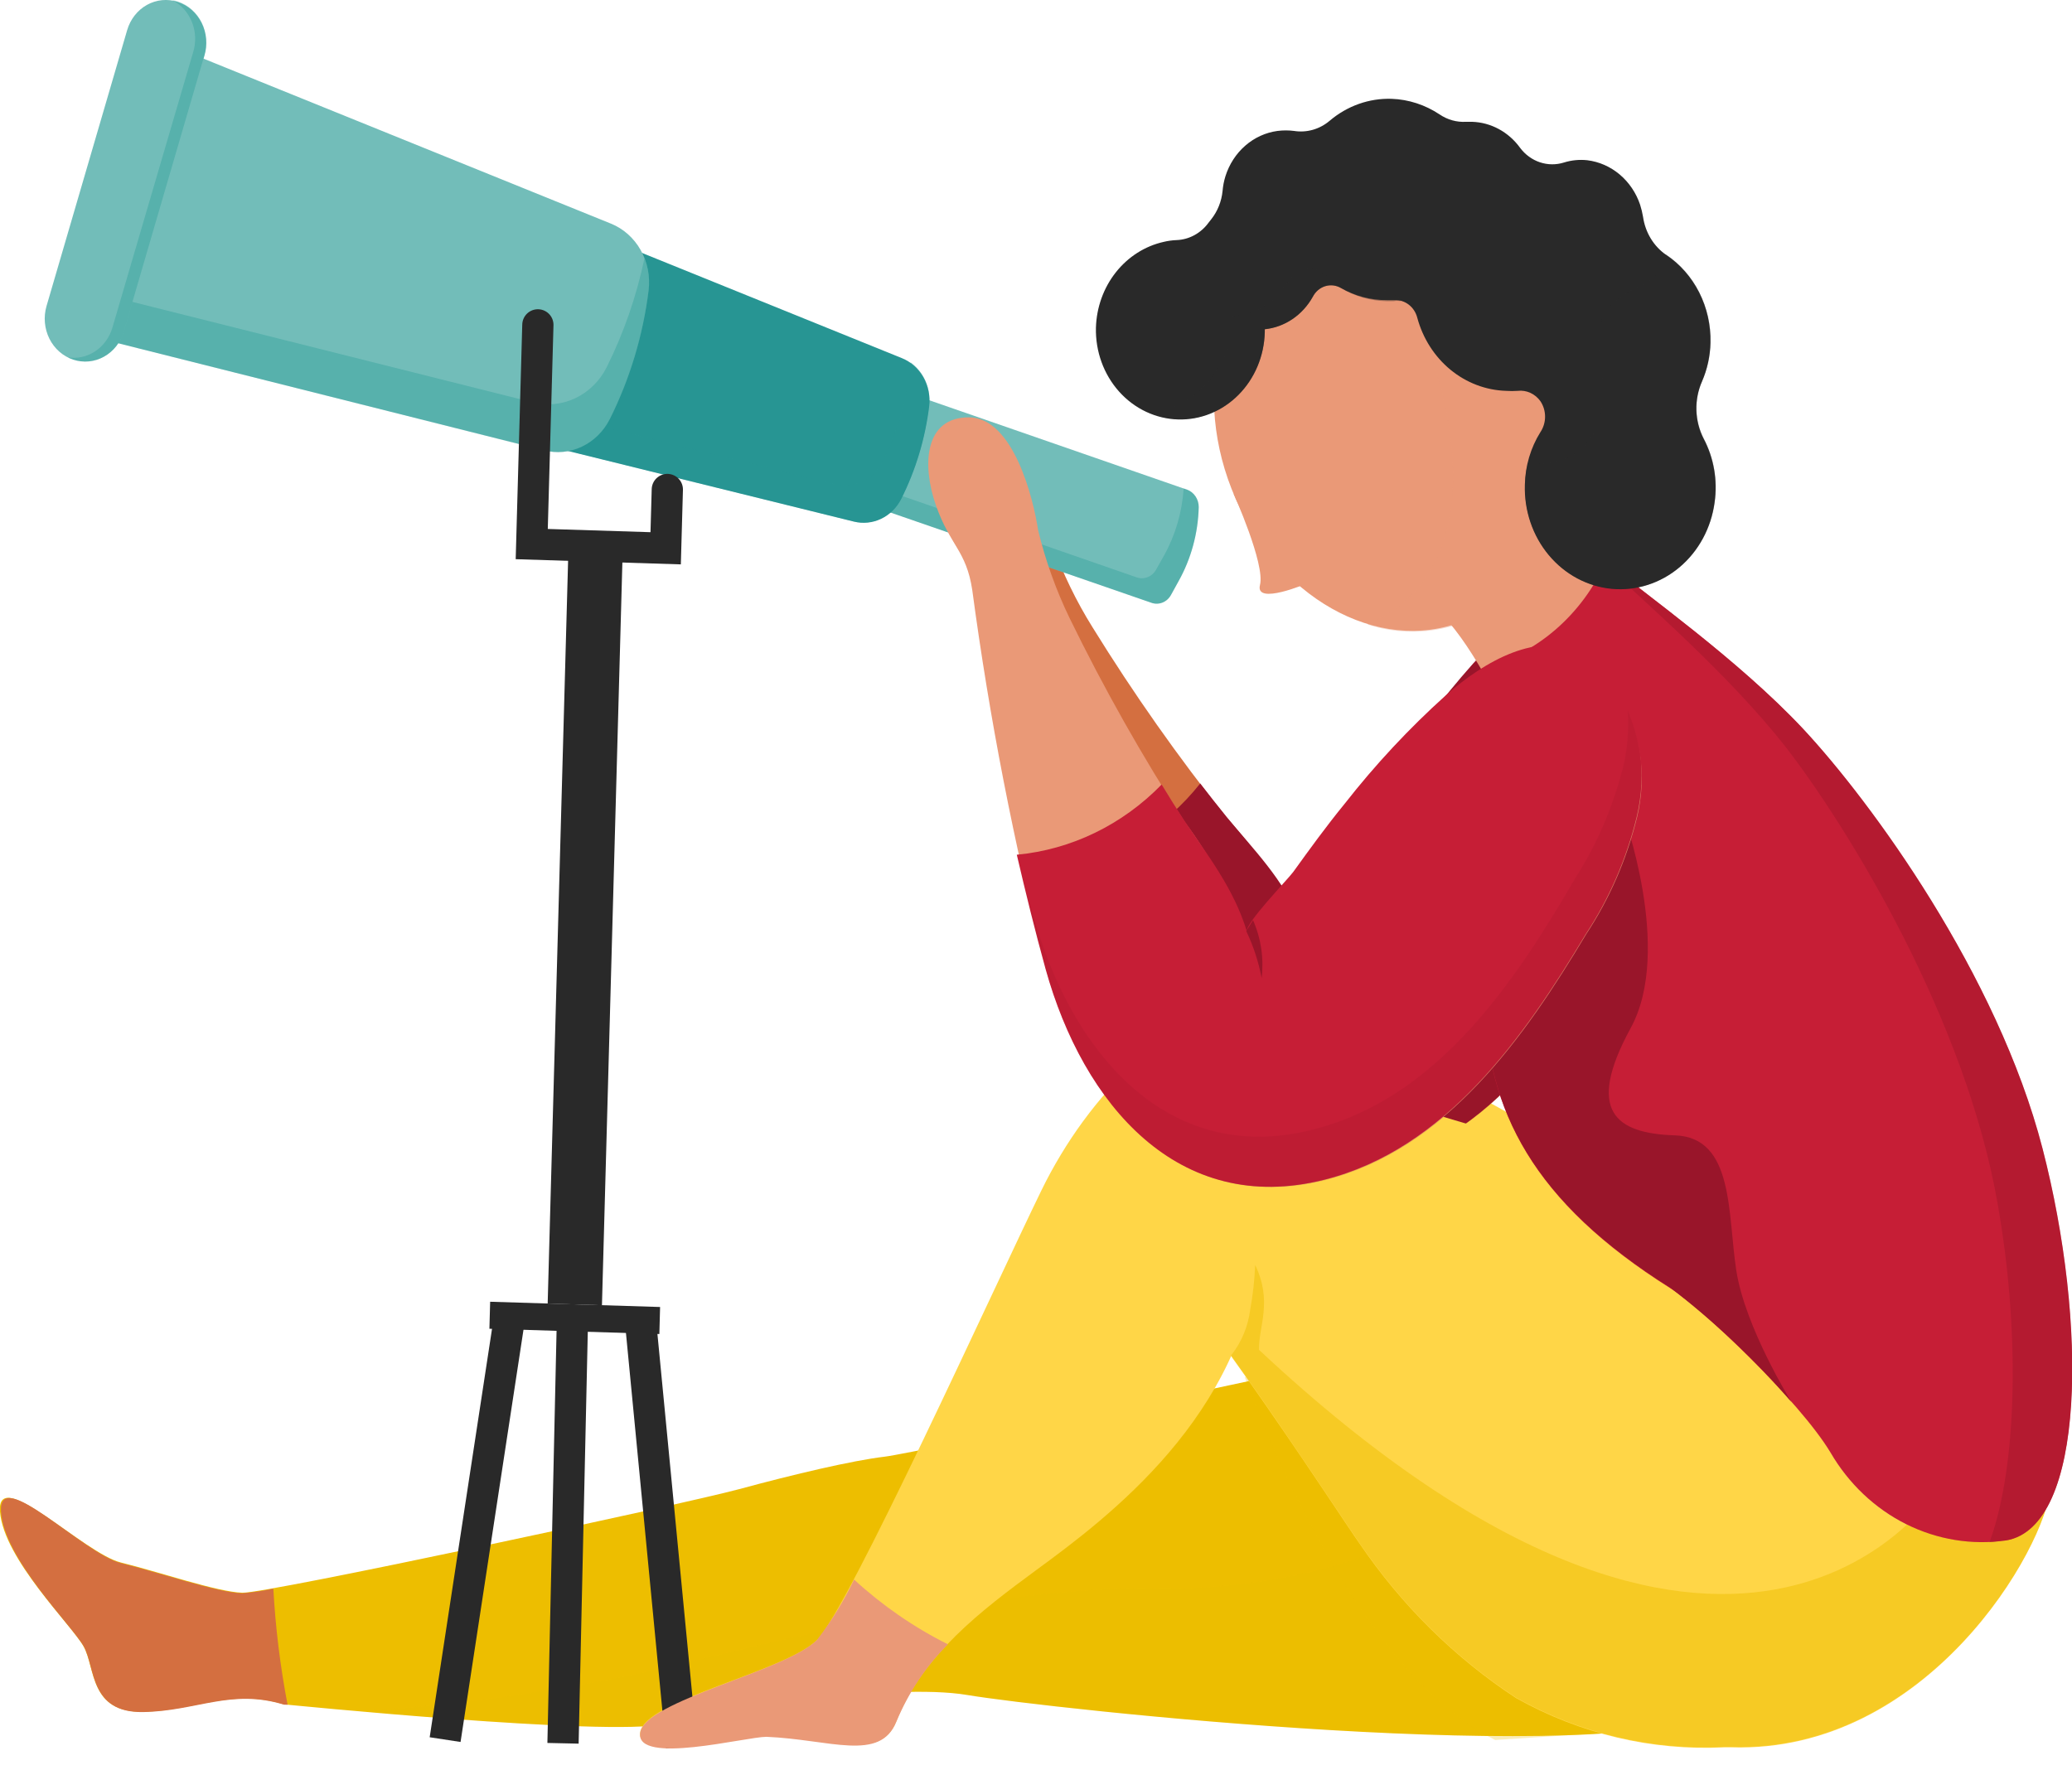 <svg width="268" height="229" viewBox="0 0 268 229" fill="none" xmlns="http://www.w3.org/2000/svg">
<g clip-path="url(#clip0)">
<path d="M175.411 175.689C175.411 175.689 118.604 187.95 114.407 188.449C110.21 188.949 102.716 190.72 95.585 192.65C88.455 194.58 34.559 206.136 31.347 206.046C28.136 205.955 20.47 203.321 15.652 202.14C10.834 200.96 -0.472 189.403 -0.001 195.556C0.47 201.709 9.271 210.223 10.813 212.993C12.354 215.763 11.541 221.576 18.479 221.439C25.416 221.303 29.849 218.374 36.722 220.486C36.722 220.486 78.712 224.686 85.843 223.029C92.973 221.371 115.199 217.602 125.156 219.282C135.113 220.963 208.108 229.045 222.84 221.28C237.572 213.515 175.411 175.689 175.411 175.689Z" fill="#EDBE00"/>
<g style="mix-blend-mode:multiply" opacity="0.27">
<g style="mix-blend-mode:multiply" opacity="0.27">
<path d="M36.744 220.486C36.358 220.35 35.995 220.259 35.63 220.168C36.02 220.18 36.401 220.289 36.744 220.486Z" fill="#EDBE00"/>
</g>
<g style="mix-blend-mode:multiply" opacity="0.27">
<path d="M46.422 221.371C60.922 220.504 75.327 218.339 89.483 214.9C102.481 211.699 130.167 205.137 149.203 205.478C181.857 206.068 201.535 187.45 201.535 187.45C201.535 187.45 211.985 213.243 216.674 223.188C193.934 227.456 134.107 220.781 125.178 219.282C115.221 217.602 93.059 221.371 85.865 223.029C80.918 224.164 59.27 222.506 46.422 221.371Z" fill="#EDBE00"/>
</g>
</g>
<g style="mix-blend-mode:multiply" opacity="0.27">
<path d="M175.412 175.689L161.001 178.141C161.001 178.141 173.977 215.559 193.399 225.095L211.15 223.937L175.412 175.689Z" fill="#EDBE00"/>
</g>
<path d="M216.438 156.504C216.438 156.504 172.971 129.417 162.329 129.985C151.687 130.552 140.788 141.519 134.707 153.983C128.625 166.448 109.761 208.066 105.671 212.153C101.581 216.24 83.359 219.918 82.802 224.118C82.246 228.319 96.464 224.527 99.14 224.618C107.427 224.89 113.872 227.91 115.928 222.688C119.354 214.06 126.998 208.293 134 203.139C143.293 196.328 161.001 183.114 162.885 161.612C164.77 140.111 179.073 147.422 179.073 147.422L216.438 156.504Z" fill="#FFD647"/>
<path d="M207.488 79.035C201.642 76.765 195.283 80.715 190.636 85.847C186.371 90.612 182.495 95.755 179.052 101.218C177.082 104.351 175.177 107.552 173.314 110.754C172.628 111.912 167.639 118.768 168.046 119.836C165.63 114.668 162.465 109.934 158.667 105.804C152.418 97.975 146.625 89.748 141.323 81.169C139.212 77.79 137.46 74.173 136.099 70.385C135.114 66.434 131.495 56.217 125.756 56.762C120.018 57.307 120.296 63.573 122.566 68.478C124.836 73.382 127.041 73.881 128.326 78.899C132.166 95.096 136.965 111.021 142.694 126.579C149.246 143.517 162.907 156.663 181.215 149.851C196.461 144.198 205.068 128.713 211.728 114.5C214.268 109.603 215.971 104.269 216.76 98.743C217.143 95.973 216.985 93.149 216.297 90.446C215.608 87.743 214.403 85.219 212.756 83.031C211.365 81.227 209.547 79.848 207.488 79.035Z" fill="#D46F40"/>
<path d="M142.694 126.67C140.874 121.97 139.161 117.179 137.533 112.366C144.451 110.953 150.702 107.066 155.241 101.354C156.376 102.83 157.511 104.26 158.667 105.691C162.158 109.936 166.033 113.773 168.11 119.041C167.725 118.065 172.628 111.866 173.314 110.708C175.177 107.507 177.082 104.306 179.052 101.172C182.475 95.712 186.329 90.57 190.572 85.801C195.219 80.715 201.664 76.174 207.51 78.354C209.555 79.162 211.369 80.514 212.777 82.282C216.246 86.482 217.274 93.112 216.696 98.675C215.907 104.2 214.203 109.535 211.664 114.432C205.069 128.645 196.461 144.13 181.215 149.851C162.907 156.663 149.246 143.517 142.694 126.67Z" fill="#99152A"/>
<g opacity="0.4">
<path opacity="0.4" d="M140.766 120.812C147.576 137.545 161.451 150.328 179.63 143.267C194.79 137.364 203.184 121.72 209.608 107.393C212.075 102.436 213.699 97.056 214.404 91.5C214.597 89.311 214.511 87.103 214.147 84.938C216.426 89.043 217.345 93.838 216.76 98.561C215.971 104.087 214.267 109.421 211.728 114.318C205.068 128.645 196.46 144.13 181.215 149.851C162.907 156.663 149.246 143.585 142.672 126.738C141.245 122.969 139.881 119.185 138.582 115.385C139.289 117.111 140.017 118.973 140.766 120.812Z" fill="#99152A"/>
</g>
<path d="M170.573 124.694C169.978 122.638 169.113 120.682 168.003 118.882L168.731 117.361C169.982 119.573 170.621 122.115 170.573 124.694Z" fill="#99152A"/>
<path d="M146.333 161.204C148.989 158.456 173.699 196.737 175.819 199.643C181.265 207.664 188.148 214.469 196.075 219.668C204.359 224.32 213.67 226.523 223.033 226.048H223.911C249.264 226.843 264.595 200.415 265.281 192.218C265.966 184.022 251.191 172.17 251.191 172.17L205.968 150.215L178.474 142.041L170.037 135.842L146.333 161.204Z" fill="#FFD647"/>
<path d="M115.028 66.252L148.882 77.968C149.358 78.15 149.879 78.147 150.353 77.96C150.828 77.773 151.224 77.414 151.473 76.946L152.436 75.198C154.064 72.293 154.963 68.995 155.048 65.617C155.051 65.117 154.906 64.629 154.633 64.222C154.361 63.814 153.974 63.508 153.528 63.346L119.568 51.562L115.028 66.252Z" fill="#72BDB9"/>
<path opacity="0.24" d="M146.976 74.676C147.454 74.856 147.978 74.85 148.452 74.658C148.927 74.467 149.322 74.103 149.567 73.632L150.552 71.883C152.03 69.235 152.902 66.257 153.1 63.187L153.528 63.324C153.974 63.485 154.361 63.792 154.633 64.199C154.906 64.606 155.051 65.094 155.048 65.594C154.963 68.972 154.064 72.27 152.436 75.175L151.473 76.924C151.224 77.391 150.828 77.75 150.353 77.937C149.879 78.124 149.358 78.127 148.882 77.945L115.028 66.252L115.778 63.846L146.976 74.676Z" fill="#008982"/>
<path d="M120.189 52.516C119.677 56.726 118.451 60.803 116.57 64.55C115.995 65.684 115.083 66.585 113.976 67.115C112.869 67.644 111.629 67.772 110.446 67.478L64.495 56.126L73.552 28.88L116.677 46.34C117.826 46.81 118.795 47.672 119.431 48.791C120.067 49.909 120.333 51.219 120.189 52.516Z" fill="#279593"/>
<g style="mix-blend-mode:multiply" opacity="0.38">
<path d="M107.984 62.665C109.169 62.96 110.413 62.833 111.524 62.303C112.635 61.774 113.55 60.872 114.129 59.736C116.02 55.984 117.253 51.899 117.769 47.68C117.791 47.408 117.791 47.135 117.769 46.862C118.624 47.471 119.302 48.32 119.725 49.315C120.149 50.31 120.302 51.411 120.167 52.493C119.655 56.703 118.429 60.78 116.549 64.527C115.973 65.661 115.062 66.562 113.955 67.092C112.848 67.621 111.607 67.749 110.425 67.456L64.473 56.103L65.758 52.198L107.984 62.665Z" fill="#279593"/>
</g>
<path d="M83.894 37.554C83.172 43.373 81.475 49.009 78.884 54.196C78.088 55.788 76.811 57.051 75.259 57.784C73.706 58.516 71.967 58.676 70.319 58.238L8.179 42.617L19.421 4.791L79.012 28.926C80.621 29.574 81.978 30.777 82.864 32.342C83.749 33.907 84.112 35.743 83.894 37.554Z" fill="#72BDB9"/>
<path opacity="0.24" d="M68.863 52.039C70.713 52.525 72.664 52.342 74.405 51.519C76.147 50.697 77.58 49.282 78.477 47.498C80.69 43.05 82.332 38.308 83.359 33.399C83.881 34.717 84.066 36.158 83.894 37.576C83.172 43.396 81.475 49.032 78.884 54.219C78.088 55.811 76.811 57.074 75.259 57.806C73.706 58.539 71.967 58.699 70.319 58.26L8.179 42.617L9.785 37.213L68.863 52.039Z" fill="#008982"/>
<path d="M9.464 46.522C10.121 46.74 10.812 46.818 11.497 46.752C12.182 46.686 12.848 46.477 13.457 46.137C14.065 45.798 14.605 45.334 15.044 44.773C15.484 44.211 15.814 43.564 16.017 42.867L26.445 7.197C26.65 6.501 26.724 5.769 26.661 5.042C26.599 4.316 26.402 3.61 26.082 2.964C25.762 2.319 25.324 1.747 24.795 1.281C24.265 0.815 23.655 0.465 22.997 0.25C22.341 0.032 21.65 -0.046 20.965 0.02C20.28 0.086 19.614 0.295 19.005 0.634C18.396 0.974 17.857 1.438 17.417 1.999C16.978 2.56 16.648 3.208 16.445 3.905L6.017 39.597C5.609 41 5.743 42.517 6.389 43.816C7.036 45.114 8.142 46.088 9.464 46.522Z" fill="#72BDB9"/>
<path opacity="0.24" d="M14.539 42.39L24.967 6.811C25.38 5.52 25.331 4.113 24.83 2.857C24.328 1.601 23.41 0.585 22.248 0C22.501 0.041 22.752 0.102 22.997 0.182C23.655 0.397 24.265 0.747 24.795 1.213C25.324 1.679 25.762 2.251 26.082 2.896C26.402 3.542 26.599 4.248 26.661 4.974C26.724 5.701 26.65 6.433 26.445 7.129L16.017 42.867C15.814 43.564 15.484 44.211 15.044 44.773C14.605 45.334 14.065 45.798 13.457 46.137C12.848 46.477 12.182 46.686 11.497 46.752C10.812 46.818 10.121 46.74 9.464 46.522C9.214 46.447 8.97 46.349 8.736 46.227C9.977 46.429 11.244 46.153 12.309 45.449C13.373 44.745 14.165 43.659 14.539 42.39Z" fill="#008982"/>
<path d="M86.314 63.324L86.1 70.93L68.777 70.385L69.57 42.026" stroke="#292929" stroke-width="4.04" stroke-miterlimit="10" stroke-linecap="round"/>
<path d="M70.838 168.639L77.858 168.856L80.555 70.767L73.535 70.55L70.838 168.639Z" fill="#292929"/>
<path d="M63.302 171.897L85.283 172.577L85.379 169.082L63.398 168.402L63.302 171.897Z" fill="#292929"/>
<path d="M65.779 171.285L57.878 223.051" stroke="#292929" stroke-width="4.04" stroke-miterlimit="10" stroke-linecap="square"/>
<path d="M74.023 171.534L72.867 223.505" stroke="#292929" stroke-width="4.04" stroke-miterlimit="10" stroke-linecap="square"/>
<path d="M82.931 171.807L87.963 223.982" stroke="#292929" stroke-width="4.04" stroke-miterlimit="10" stroke-linecap="square"/>
<path d="M200.936 60.417C201.753 64.828 203.823 68.868 206.867 71.997C211.471 76.015 224.361 84.847 233.119 94.247C241.877 103.647 258.279 126.034 264.103 148.557C269.927 171.08 269.799 197.531 259.478 199.279C255.065 199.916 250.572 199.182 246.544 197.167C242.515 195.153 239.124 191.943 236.781 187.927C232.669 181.116 224.661 167.674 220.164 166.743C215.668 165.813 196.61 156.572 196.332 141.768C196.242 133.49 195.749 125.222 194.855 116.997L189.502 92.431L194.062 91.205C194.062 91.205 189.373 81.26 184.748 77.923C180.123 74.585 188.431 64.413 188.431 64.413L192.221 56.762L196.032 51.63L199.758 56.762L200.936 60.417Z" fill="#EA9977"/>
<path d="M191.151 79.444C201.602 73.683 204.78 58.217 198.25 44.9C191.721 31.582 177.955 25.456 167.505 31.218C157.054 36.979 153.876 52.445 160.406 65.762C166.935 79.08 180.701 85.206 191.151 79.444Z" fill="#EA9977"/>
<path d="M164.577 61.144L159.566 63.891C159.566 63.891 163.656 72.973 162.971 75.675C162.286 78.377 169.116 75.448 169.116 75.448L164.577 61.144Z" fill="#EA9977"/>
<g style="mix-blend-mode:multiply" opacity="0.36">
<path d="M181.236 37.236C185.005 39.938 195.904 40.187 198.366 45.023C201.082 50.437 202.201 56.591 201.578 62.688C202.505 66.304 204.375 69.57 206.974 72.11C208.966 73.858 208.43 73.291 212.542 76.515C203.677 82.895 195.99 86.573 191.814 86.437C190.615 84.525 189.292 82.704 187.853 80.988C184.247 82.02 180.438 81.95 176.868 80.783C192.906 73.904 188.902 51.381 181.236 37.236Z" fill="#EA9977"/>
</g>
<path opacity="0.49" d="M159.224 175.326L159.352 175.19C160.624 173.534 161.439 171.539 161.708 169.423C162.054 167.519 162.269 165.592 162.35 163.656C164.641 168.401 162.778 171.602 162.843 174.622C224.489 232.269 250.078 193.399 250.078 193.399L259.628 189.426C260.697 187.761 261.662 186.024 262.518 184.226C264.239 186.472 265.21 189.258 265.28 192.15C264.617 200.347 249.264 226.775 223.911 225.98H223.033C213.67 226.455 204.359 224.252 196.075 219.6C188.148 214.4 181.265 207.596 175.819 199.575C175.026 198.485 170.958 192.286 166.097 185.18C165.262 183.931 164.384 182.682 163.506 181.411C162.093 179.367 160.594 177.301 159.224 175.326Z" fill="#EDBE00"/>
<path d="M105.671 212.153C107.53 209.74 109.138 207.122 110.467 204.343C114.135 207.709 118.22 210.528 122.608 212.721C119.771 215.558 117.499 218.971 115.928 222.756C113.786 227.978 107.363 225.027 99.14 224.686C96.464 224.686 82.246 228.387 82.802 224.187C83.359 219.986 101.581 216.263 105.671 212.153Z" fill="#EA9977"/>
<path d="M191.878 87.754L191.707 86.437C195.173 85.549 198.409 83.851 201.176 81.467C203.944 79.082 206.174 76.071 207.702 72.655C212.863 76.924 224.832 85.347 233.205 94.27C241.984 103.67 258.364 126.057 264.189 148.58C270.013 171.103 269.799 197.531 259.478 199.279C255.065 199.916 250.572 199.182 246.544 197.168C242.515 195.153 239.124 191.943 236.78 187.927C232.669 181.116 219.95 169.082 216.01 166.63C198.409 155.55 192.221 143.744 191.985 128.917C191.75 114.091 194.855 116.998 194.855 116.998L189.501 92.431L194.062 91.205C193.26 90.109 192.53 88.956 191.878 87.754Z" fill="#C61E36"/>
<path d="M216.01 166.562C198.409 155.482 192.221 143.676 191.985 128.849C191.75 114.023 194.854 116.997 194.854 116.997L194.212 114.091C198.495 112.32 201.963 110.958 201.963 110.958L209.843 104.964C209.843 104.964 216.481 122.855 210.914 133.004C205.047 143.766 208.965 146.627 216.631 146.877C224.297 147.127 223.44 156.935 224.575 164.337C225.71 171.739 231.706 181.365 231.706 181.365C226.961 175.878 221.703 170.918 216.01 166.562Z" fill="#99152A"/>
<path d="M204.405 85.211C198.816 82.395 192.114 85.529 186.975 90.092C182.254 94.345 177.891 99.025 173.935 104.078C171.665 106.985 169.459 109.936 167.275 112.911C166.483 113.978 160.851 120.267 161.13 121.289C159.258 115.878 156.583 110.82 153.207 106.304C147.748 97.857 142.785 89.061 138.347 79.966C136.599 76.353 135.234 72.546 134.278 68.614C133.679 64.572 131.088 54.014 125.328 53.992C119.568 53.969 119.225 60.122 121.045 65.344C122.866 70.566 124.985 71.202 125.756 76.333C127.97 92.876 131.159 109.256 135.306 125.376C140.167 142.858 152.436 157.367 171.344 152.621C187.039 148.693 197.146 134.253 205.176 120.835C208.199 116.25 210.425 111.129 211.749 105.713C212.4 103.003 212.519 100.18 212.099 97.419C211.679 94.657 210.729 92.017 209.308 89.661C208.071 87.746 206.38 86.211 204.405 85.211Z" fill="#EA9977"/>
<path d="M135.242 125.376C133.893 120.494 132.672 115.544 131.516 110.572C138.559 109.914 145.174 106.707 150.252 101.49C151.209 103.08 152.194 104.646 153.207 106.19C156.269 110.731 159.631 115.045 161.28 120.517C161.001 119.495 166.483 113.864 167.275 112.797C169.416 109.823 171.558 106.871 173.934 103.965C177.891 98.911 182.254 94.231 186.975 89.979C192.114 85.438 198.966 81.624 204.554 84.439C206.514 85.479 208.182 87.044 209.394 88.98C210.799 91.471 211.724 94.232 212.118 97.104C212.511 99.976 212.364 102.902 211.685 105.713C210.361 111.129 208.134 116.25 205.111 120.835C197.081 134.23 186.975 148.671 171.279 152.621C152.393 157.367 140.103 142.858 135.242 125.376Z" fill="#C61E36"/>
<g opacity="0.4">
<path opacity="0.4" d="M133.915 119.336C139.032 136.751 151.559 151.123 170.316 145.991C185.99 141.814 195.883 127.147 203.698 113.683C206.673 109.039 208.848 103.874 210.122 98.425C210.536 96.275 210.672 94.075 210.529 91.886C212.393 96.241 212.831 101.132 211.771 105.781C210.447 111.197 208.22 116.318 205.197 120.903C197.167 134.299 187.061 148.739 171.365 152.689C152.479 157.389 140.188 142.881 135.328 125.444C134.257 121.538 133.187 117.588 132.394 113.637C132.758 115.499 133.358 117.429 133.915 119.336Z" fill="#99152A"/>
</g>
<path d="M163.185 126.533C162.784 124.419 162.114 122.372 161.194 120.449L162.072 119.041C163.104 121.376 163.49 123.975 163.185 126.533Z" fill="#99152A"/>
<path opacity="0.4" d="M258.386 155.754C254.253 131.892 239.114 107.144 230.913 96.563C223.59 87.254 212.948 78.104 207.488 72.905L207.702 72.655C212.863 76.924 224.832 85.347 233.205 94.27C241.984 103.67 258.364 126.057 264.189 148.58C270.013 171.103 269.799 197.531 259.478 199.279C258.75 199.279 258.043 199.461 257.337 199.507C261.019 189.426 261.234 171.807 258.386 155.754Z" fill="#99152A"/>
<path d="M15.633 202.208C20.451 203.389 28.116 206.023 31.328 206.114C32.68 206.005 34.025 205.808 35.354 205.523C35.632 210.566 36.248 215.581 37.195 220.531H36.746C29.872 218.42 25.44 221.371 18.502 221.485C11.565 221.598 12.357 215.695 10.836 212.993C9.316 210.291 0.494 201.641 0.13 195.556C-0.234 189.471 10.836 201.028 15.633 202.208Z" fill="#D46F40"/>
<path d="M150.531 31.287C151.072 31.157 151.624 31.081 152.179 31.06C152.987 31.03 153.778 30.81 154.496 30.418C155.214 30.025 155.842 29.469 156.333 28.79L156.655 28.381C157.483 27.339 157.998 26.058 158.132 24.703C158.185 24.062 158.307 23.43 158.496 22.818C158.982 21.262 159.873 19.884 161.067 18.844C162.26 17.803 163.708 17.142 165.241 16.938C165.952 16.848 166.671 16.848 167.382 16.938C168.194 17.067 169.022 17.016 169.814 16.789C170.606 16.563 171.346 16.165 171.986 15.621C174.253 13.696 177.092 12.69 179.994 12.783C182.196 12.862 184.339 13.56 186.204 14.803C187.223 15.496 188.422 15.83 189.63 15.757H190.401C191.606 15.794 192.788 16.115 193.862 16.696C194.936 17.277 195.875 18.104 196.61 19.117C197.268 20 198.16 20.653 199.172 20.993C200.183 21.333 201.267 21.344 202.285 21.025C203.264 20.719 204.289 20.619 205.304 20.729C206.834 20.917 208.285 21.554 209.492 22.569C210.699 23.584 211.614 24.936 212.135 26.474C212.3 26.992 212.429 27.524 212.52 28.063C212.663 29.056 213.002 30.006 213.515 30.852C214.028 31.697 214.703 32.417 215.496 32.967C217.297 34.172 218.772 35.851 219.778 37.841C220.784 39.831 221.286 42.063 221.235 44.32C221.197 46.054 220.826 47.761 220.143 49.337C219.626 50.506 219.377 51.787 219.414 53.077C219.451 54.367 219.774 55.629 220.357 56.762C221.674 59.26 222.171 62.151 221.77 64.981C221.328 68.296 219.704 71.304 217.233 73.387C214.762 75.47 211.631 76.469 208.486 76.178C205.341 75.887 202.421 74.328 200.327 71.823C198.233 69.317 197.125 66.056 197.231 62.711C197.281 60.284 197.979 57.922 199.244 55.899C199.635 55.315 199.845 54.617 199.845 53.901C199.845 53.185 199.635 52.487 199.244 51.903C198.906 51.429 198.459 51.057 197.944 50.822C197.43 50.587 196.867 50.498 196.311 50.563C195.812 50.598 195.311 50.598 194.812 50.563C192.195 50.486 189.669 49.527 187.601 47.825C185.534 46.122 184.032 43.765 183.313 41.096C183.139 40.421 182.754 39.828 182.221 39.416C181.688 39.004 181.039 38.795 180.38 38.825H179.395C177.318 38.842 175.271 38.303 173.442 37.258C173.133 37.079 172.793 36.965 172.443 36.925C172.092 36.885 171.738 36.919 171.399 37.024C171.061 37.13 170.746 37.305 170.472 37.54C170.198 37.775 169.97 38.065 169.802 38.394C169.151 39.562 168.25 40.552 167.171 41.282C166.092 42.011 164.866 42.461 163.592 42.594V42.98C163.518 46.051 162.297 48.965 160.197 51.081C158.097 53.198 155.29 54.343 152.393 54.264C149.497 54.186 146.749 52.891 144.753 50.664C142.757 48.437 141.678 45.461 141.751 42.39C141.828 39.763 142.736 37.24 144.328 35.227C145.92 33.213 148.105 31.826 150.531 31.287Z" fill="#292929"/>
<g style="mix-blend-mode:multiply" opacity="0.38">
<path d="M207.231 48.543C206.824 44.842 204.919 39.892 212.434 36.85C213.189 36.5 213.854 35.962 214.372 35.282C214.89 34.603 215.246 33.801 215.411 32.945H215.518C217.318 34.149 218.793 35.828 219.799 37.818C220.805 39.808 221.307 42.04 221.256 44.297C221.219 46.031 220.847 47.739 220.164 49.315C219.648 50.483 219.398 51.764 219.435 53.054C219.472 54.344 219.796 55.606 220.378 56.739C221.695 59.237 222.192 62.128 221.792 64.958C221.35 68.273 219.726 71.281 217.254 73.365C214.783 75.448 211.652 76.446 208.507 76.155C205.362 75.864 202.442 74.306 200.348 71.8C198.255 69.295 197.147 66.033 197.253 62.688C197.269 61.784 197.384 60.885 197.595 60.009C207.402 60.508 207.702 52.039 207.231 48.543Z" fill="#292929"/>
</g>
<g style="mix-blend-mode:multiply" opacity="0.38">
<path d="M159.502 41.368V40.868C160.951 40.767 162.357 40.302 163.604 39.513C164.851 38.723 165.904 37.632 166.676 36.328C166.882 35.95 167.159 35.621 167.489 35.36C167.818 35.098 168.194 34.91 168.594 34.806C168.994 34.702 169.409 34.685 169.815 34.755C170.221 34.826 170.61 34.982 170.958 35.215C172.893 36.515 175.098 37.294 177.382 37.486H178.495C179.021 37.48 179.54 37.612 180.007 37.869C180.474 38.127 180.874 38.502 181.172 38.961C180.875 38.903 180.57 38.903 180.273 38.961H179.288C177.236 38.917 175.227 38.332 173.442 37.258C173.133 37.079 172.793 36.965 172.443 36.925C172.092 36.885 171.738 36.919 171.399 37.024C171.061 37.129 170.746 37.305 170.472 37.54C170.198 37.775 169.97 38.065 169.802 38.394C169.151 39.562 168.25 40.552 167.171 41.282C166.092 42.011 164.866 42.461 163.592 42.594V42.98C163.551 44.501 163.227 45.998 162.639 47.386C162.052 48.774 161.212 50.026 160.168 51.07C159.124 52.113 157.896 52.929 156.555 53.469C155.213 54.01 153.785 54.264 152.351 54.219C151.15 54.172 149.964 53.919 148.839 53.47C151.66 53.067 154.264 51.642 156.207 49.437C158.151 47.231 159.315 44.38 159.502 41.368Z" fill="#292929"/>
</g>
</g>
<defs>
<clipPath id="clip0">
<rect width="268" height="229" fill="white"/>
</clipPath>
</defs>
</svg>
